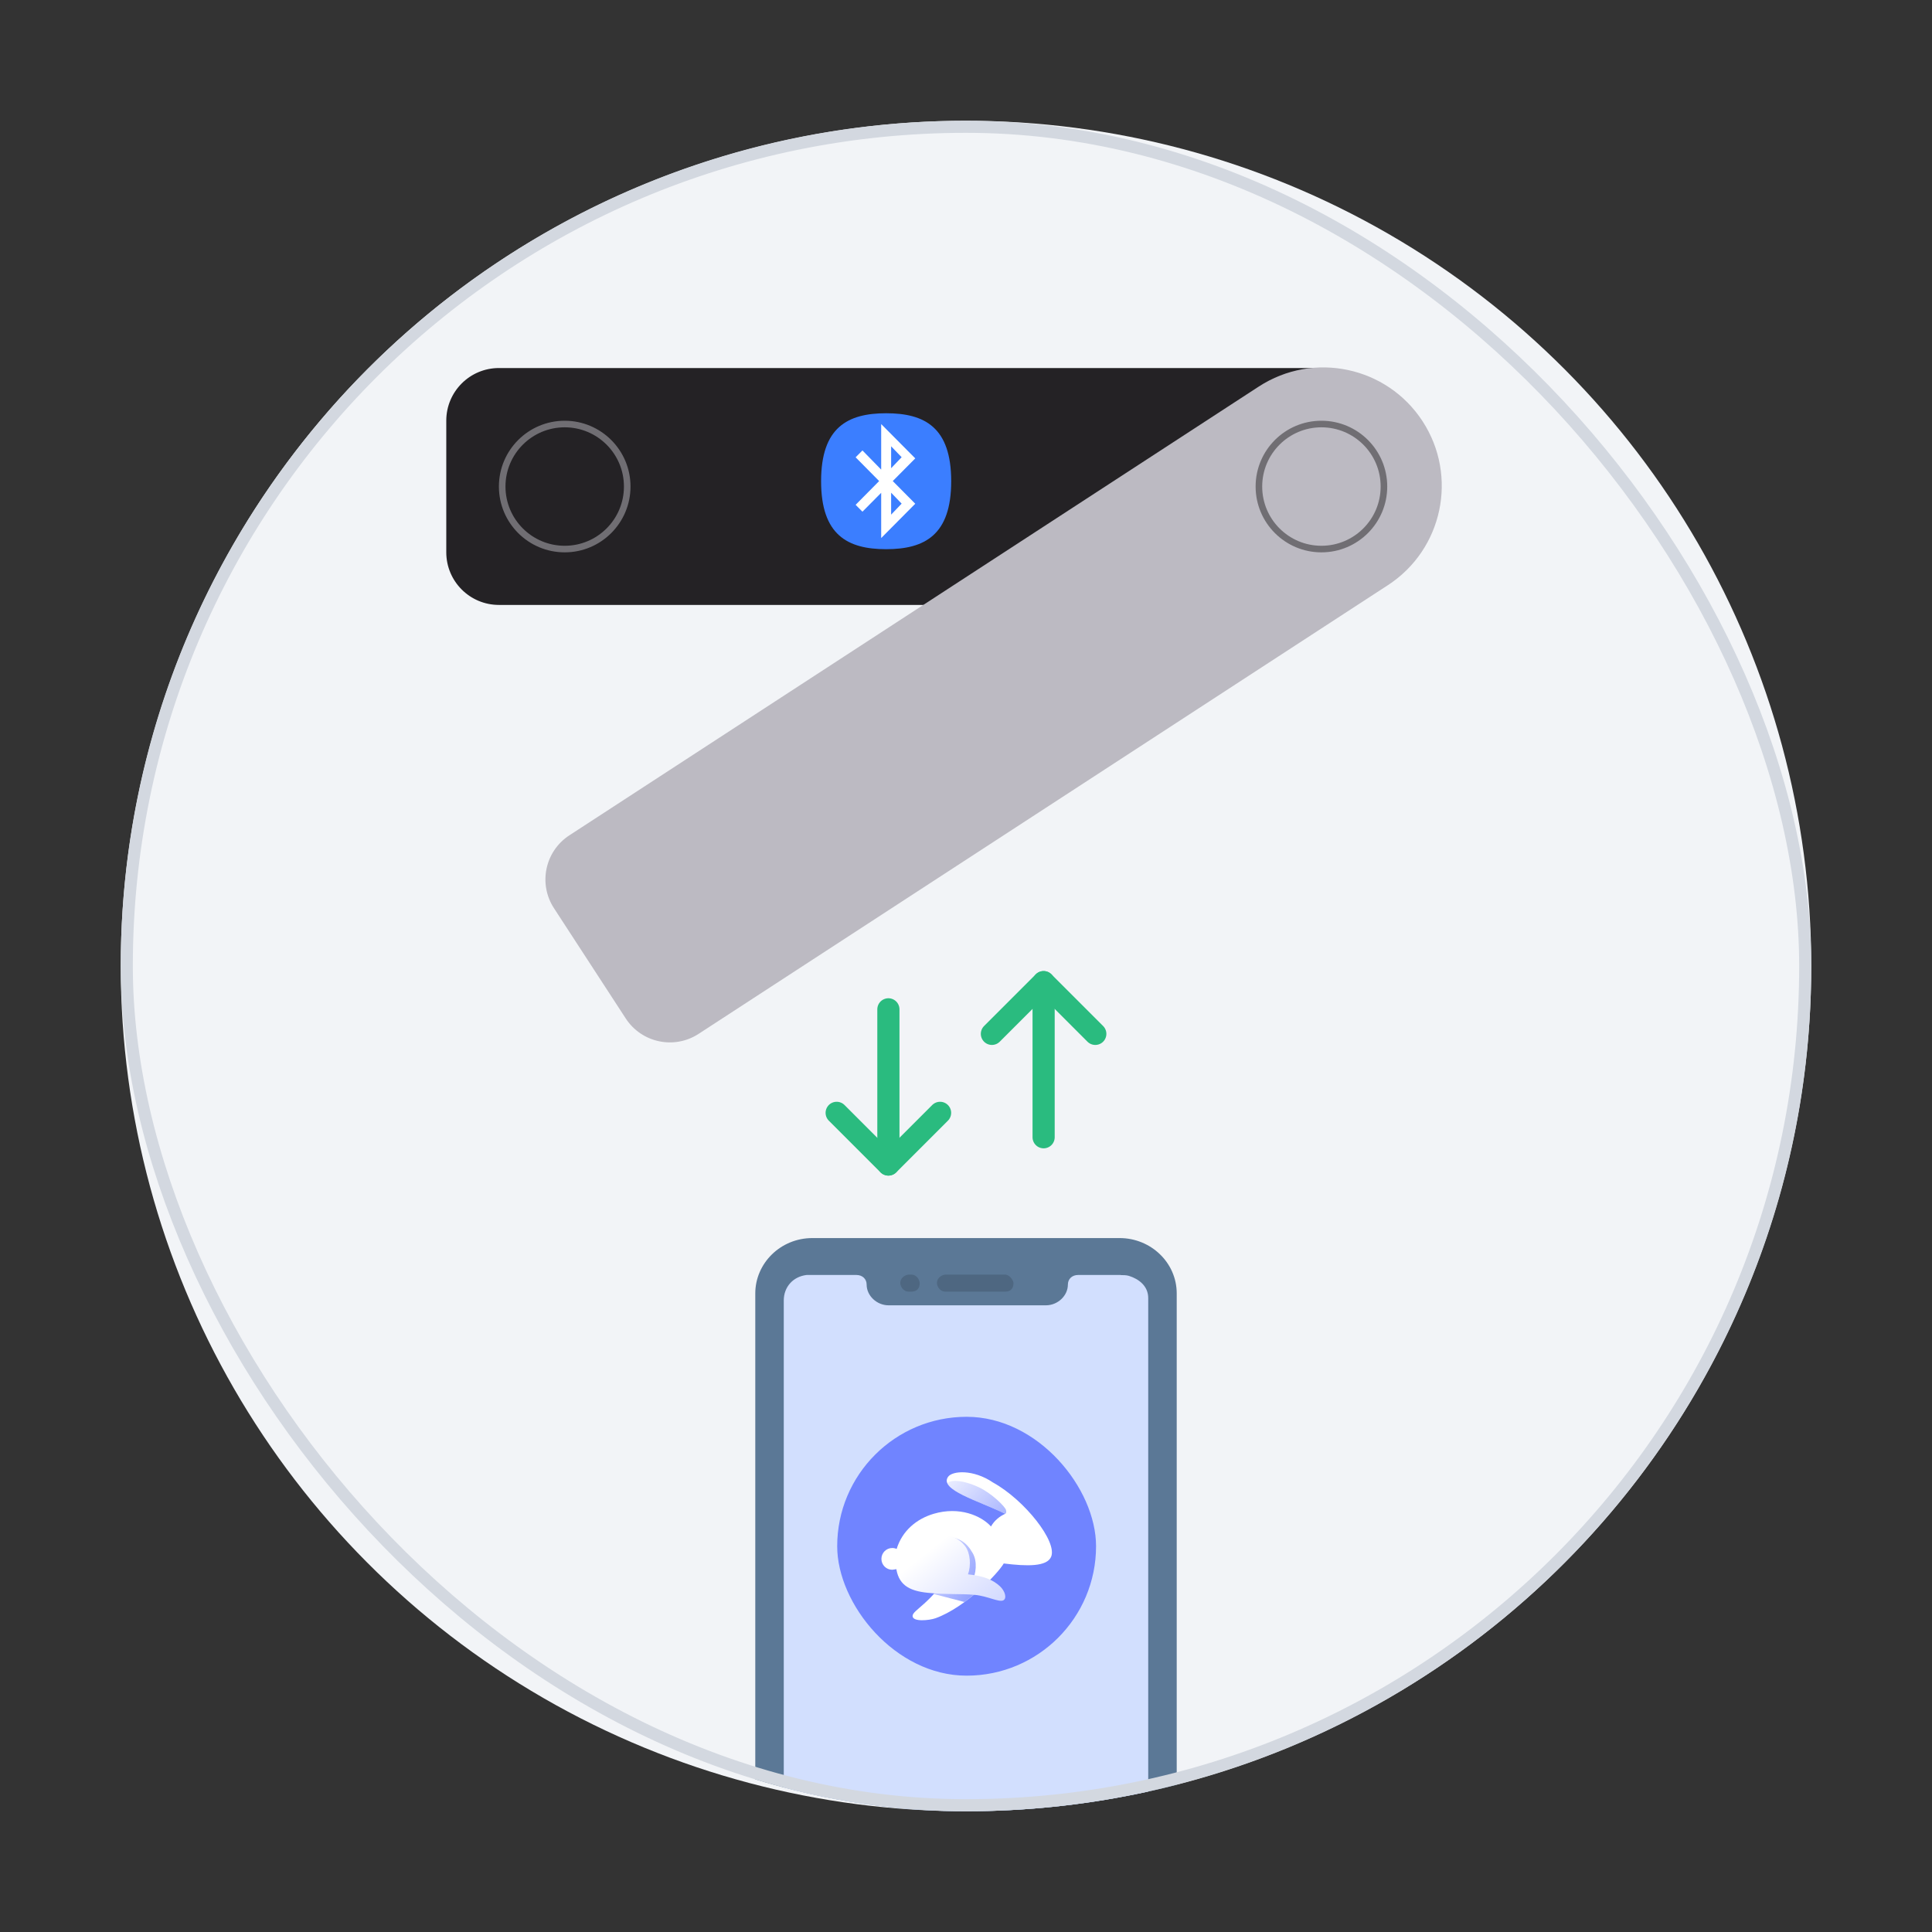 <svg width="240" height="240" viewBox="0 0 240 240" fill="none" xmlns="http://www.w3.org/2000/svg">
<rect x="0" y="0" width="240" height="240" fill="#333333" stroke="none"/>
<circle cx="120" cy="120" r="105" fill="#F2F4F7"/>
<path d="M55.438 52.258C55.438 48.647 58.365 45.719 61.977 45.719H164.154C172.281 45.719 178.868 52.306 178.868 60.432C178.868 68.558 172.281 75.146 164.154 75.146H61.977C58.365 75.146 55.438 72.218 55.438 68.606V52.258Z" fill="#242225"/>
<path d="M110.081 68.222C114.864 68.222 118.161 66.468 118.161 59.779C118.161 53.086 114.864 51.336 110.081 51.336C105.298 51.336 102 53.086 102 59.779C102 66.468 105.298 68.222 110.081 68.222Z" fill="#3B7EFF"/>
<path d="M113.697 56.942L109.464 52.68V58.336L107.136 55.955L106.29 56.808L109.211 59.759L106.29 62.711L107.136 63.565L109.464 61.218V66.839L113.696 62.576L110.902 59.759L113.697 56.942ZM110.699 55.44L112.005 56.797L110.699 58.163V55.44ZM112.005 62.563L110.699 63.929V61.206L112.005 62.563Z" fill="white"/>
<path d="M68.814 112.816C66.844 109.79 67.701 105.739 70.727 103.768L156.36 48.025C163.17 43.592 172.285 45.519 176.718 52.329C181.151 59.139 179.224 68.254 172.414 72.687L86.781 128.431C83.755 130.401 79.704 129.544 77.733 126.518L68.814 112.816Z" fill="#BCBAC2"/>
<circle opacity="0.5" cx="70.15" cy="60.44" r="7.766" stroke="#BCBAC2" stroke-width="0.817"/>
<circle opacity="0.5" cx="164.152" cy="60.44" r="7.766" stroke="#242225" stroke-width="0.817"/>
<g clip-path="url(#clip0_6030_34627)">
<path d="M139.084 153.797C142.943 153.797 146.176 156.832 146.176 160.676V247.368C146.176 251.111 143.047 254.247 139.084 254.247H100.916C97.057 254.247 93.824 251.212 93.824 247.368V160.676C93.824 156.933 96.953 153.797 100.916 153.797H139.084Z" fill="#5B7896"/>
<path d="M142.637 161.259V246.244C142.637 247.731 141.691 248.921 140.221 249.318C139.906 249.417 139.59 249.417 139.17 249.417H100.723C100.513 249.417 100.303 249.417 100.198 249.417C98.517 249.12 97.362 247.83 97.362 246.244V161.556C97.362 159.87 98.517 158.581 100.198 158.383C100.408 158.383 100.513 158.383 100.723 158.383H106.396C107.131 158.383 107.656 158.879 107.656 159.573C107.656 160.961 108.917 162.151 110.388 162.151H129.926C131.397 162.151 132.657 160.961 132.657 159.573C132.657 158.879 133.183 158.383 133.918 158.383H139.275L139.193 158.396C139.508 158.396 139.928 158.396 140.244 158.495C141.504 158.892 142.637 159.771 142.637 161.259Z" fill="#D2DFFE"/>
<rect x="104" y="176" width="32.156" height="32.156" rx="16.078" fill="#7084FF"/>
<path d="M130.566 193.409C131.398 191.544 127.285 186.334 123.355 184.163C120.879 182.482 118.298 182.713 117.775 183.451C116.628 185.071 121.574 186.444 124.881 188.047C124.17 188.356 123.5 188.912 123.106 189.623C121.873 188.273 119.167 187.11 115.991 188.047C113.851 188.678 112.073 190.166 111.385 192.415C111.218 192.34 111.034 192.299 110.839 192.299C110.095 192.299 109.492 192.904 109.492 193.65C109.492 194.397 110.095 195.002 110.839 195.002C110.977 195.002 111.408 194.909 111.408 194.909L118.298 194.959C115.543 199.345 113.365 199.986 113.365 200.746C113.365 201.506 115.449 201.3 116.231 201.017C119.976 199.661 123.998 195.435 124.689 194.219C127.587 194.582 130.023 194.625 130.566 193.409Z" fill="url(#paint0_linear_6030_34627)"/>
<path fill-rule="evenodd" clip-rule="evenodd" d="M124.779 187.999C124.813 188.014 124.847 188.029 124.881 188.044C125.035 187.983 125.01 187.756 124.968 187.578C124.871 187.167 123.202 185.513 121.634 184.773C119.494 183.761 117.919 183.815 117.691 184.283C118.124 185.179 120.143 186.02 122.251 186.898C123.113 187.257 123.989 187.622 124.779 187.999Z" fill="url(#paint1_linear_6030_34627)"/>
<path fill-rule="evenodd" clip-rule="evenodd" d="M122.166 197.048C121.735 196.883 121.248 196.732 120.695 196.594C121.287 195.532 121.411 193.96 120.852 192.966C120.068 191.571 119.084 190.828 116.797 190.828C115.539 190.828 112.152 191.253 112.092 194.09C112.086 194.386 112.092 194.657 112.113 194.906L118.298 194.951C117.463 196.281 116.681 197.266 115.996 198.015C116.818 198.226 117.497 198.404 118.12 198.567C118.708 198.721 119.247 198.862 119.81 199.006C120.663 198.383 121.465 197.703 122.166 197.048Z" fill="url(#paint2_linear_6030_34627)"/>
<path d="M111.303 194.617C111.555 196.771 112.776 197.616 115.27 197.866C117.764 198.116 119.195 197.948 121.1 198.122C122.69 198.267 124.111 199.081 124.638 198.8C125.112 198.547 124.847 197.633 124.212 197.046C123.389 196.286 122.251 195.758 120.248 195.57C120.647 194.474 120.535 192.936 119.915 192.099C119.019 190.89 117.364 190.343 115.27 190.582C113.082 190.831 110.986 191.912 111.303 194.617Z" fill="url(#paint3_linear_6030_34627)"/>
<path d="M124.844 160.453H117.445C116.69 160.453 116.388 159.697 116.388 159.394C116.388 158.638 117.143 158.336 117.445 158.336H124.844C125.447 158.336 125.9 159.092 125.9 159.394C125.9 160.15 125.447 160.453 124.844 160.453Z" fill="#4E6781"/>
<path d="M113.193 160.453H112.891C112.136 160.453 111.834 159.697 111.834 159.394C111.834 158.638 112.589 158.336 112.891 158.336H113.193C113.948 158.336 114.25 159.092 114.25 159.394C114.25 160.15 113.797 160.453 113.193 160.453Z" fill="#4E6781"/>
<path d="M129.642 122.005L129.642 141.273" stroke="#2ABB7F" stroke-width="2.753" stroke-linecap="round" stroke-linejoin="round"/>
<path d="M123.217 128.43L129.64 122.007L136.062 128.43" stroke="#2ABB7F" stroke-width="2.753" stroke-linecap="round" stroke-linejoin="round"/>
<path d="M110.359 144.652L110.359 125.383" stroke="#2ABB7F" stroke-width="2.753" stroke-linecap="round" stroke-linejoin="round"/>
<path d="M103.934 138.242L110.356 144.665L116.779 138.242" stroke="#2ABB7F" stroke-width="2.753" stroke-linecap="round" stroke-linejoin="round"/>
</g>
<rect x="15.75" y="15.75" width="208.5" height="208.5" rx="104.25" stroke="#D3D8E0" stroke-width="1.5"/>
<defs>
<linearGradient id="paint0_linear_6030_34627" x1="115.742" y1="191.757" x2="130.394" y2="195.898" gradientUnits="userSpaceOnUse">
<stop stop-color="white"/>
<stop offset="1" stop-color="white"/>
</linearGradient>
<linearGradient id="paint1_linear_6030_34627" x1="127.921" y1="191.475" x2="117.319" y2="180.88" gradientUnits="userSpaceOnUse">
<stop stop-color="#8697FF"/>
<stop offset="1" stop-color="#8697FF" stop-opacity="0"/>
</linearGradient>
<linearGradient id="paint2_linear_6030_34627" x1="122.46" y1="197.419" x2="112.295" y2="191.596" gradientUnits="userSpaceOnUse">
<stop stop-color="#8697FF"/>
<stop offset="1" stop-color="#8697FF" stop-opacity="0"/>
</linearGradient>
<linearGradient id="paint3_linear_6030_34627" x1="116.616" y1="191.642" x2="123.506" y2="200.366" gradientUnits="userSpaceOnUse">
<stop stop-color="white"/>
<stop offset="0.984" stop-color="#D1D8FF"/>
</linearGradient>
<clipPath id="clip0_6030_34627">
<rect x="15" y="15" width="210" height="210" rx="105" fill="white"/>
</clipPath>
</defs>
</svg>
